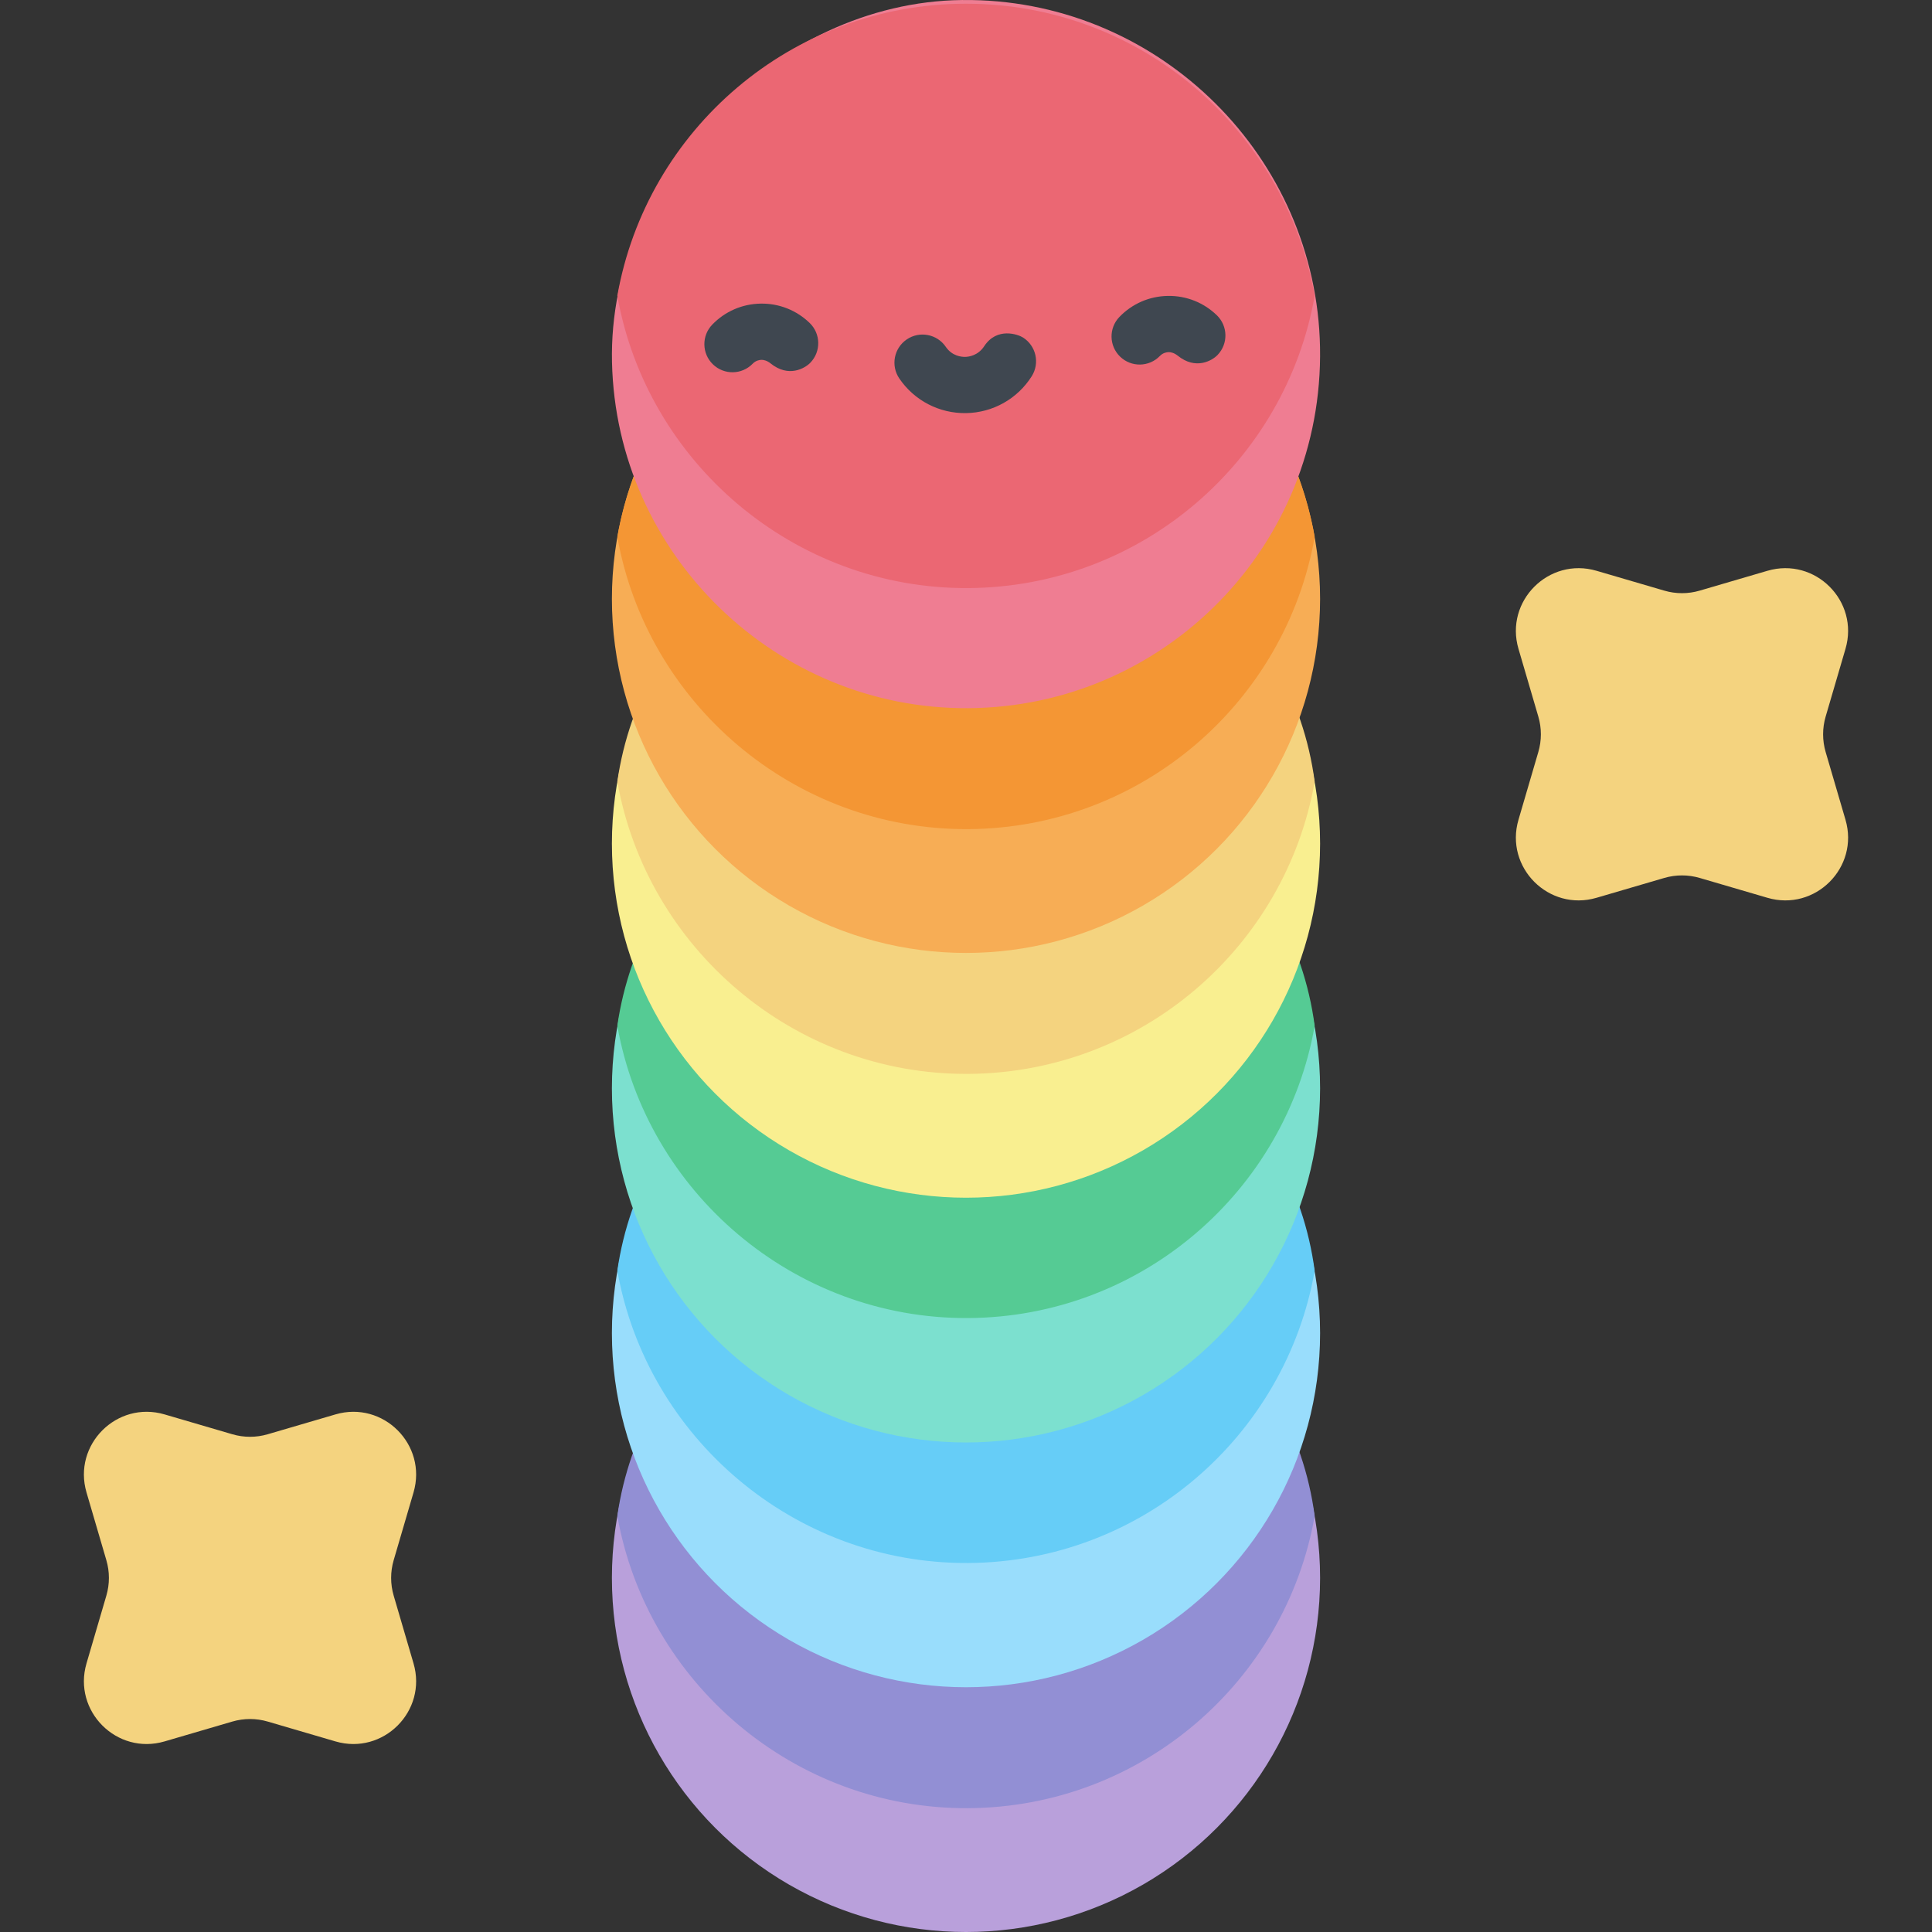 <svg id="Layer_1" enable-background="new 0 0 511 511" height="512" viewBox="0 0 511 511" width="512" xmlns="http://www.w3.org/2000/svg"><rect x="0" y="0" width="511" height="511" fill="#333333" stroke="none"/><path d="m109.374 394.741-5.251 17.928c-.894 3.053-.894 6.299 0 9.352l5.251 17.928c3.697 12.621-8.021 24.338-20.642 20.642l-17.928-5.251c-3.053-.894-6.299-.894-9.352 0l-17.928 5.251c-12.621 3.697-24.338-8.021-20.642-20.642l5.251-17.928c.894-3.053.894-6.299 0-9.352l-5.251-17.928c-3.697-12.621 8.021-24.338 20.642-20.642l17.928 5.251c3.053.894 6.299.894 9.352 0l17.928-5.251c12.621-3.696 24.338 8.021 20.642 20.642z" fill="#f4d37f"/><path d="m422.269 150.968 17.928 5.251c3.053.894 6.299.894 9.352 0l17.928-5.251c12.621-3.697 24.338 8.021 20.642 20.642l-5.251 17.928c-.894 3.053-.894 6.299 0 9.352l5.251 17.928c3.697 12.621-8.021 24.338-20.642 20.642l-17.928-5.251c-3.053-.894-6.299-.894-9.352 0l-17.928 5.251c-12.621 3.697-24.338-8.021-20.642-20.642l5.251-17.928c.894-3.053.894-6.299 0-9.352l-5.251-17.928c-3.697-12.621 8.021-24.338 20.642-20.642z" fill="#f4d37f"/><circle cx="255.5" cy="417.346" fill="#b9a0db" r="93.655"/><path d="m256.075 478.251c45.886-.276 83.942-33.553 91.648-77.294-5.902-44.729-46.09-77.266-92.223-77.266-46.127 0-85.923 33.33-92.221 77.25 7.824 44.071 46.752 77.586 92.796 77.31z" fill="#928fd4"/><circle cx="255.5" cy="352.607" fill="#99ddfc" r="93.655"/><path d="m256.075 413.401c45.886-.276 83.942-33.553 91.648-77.294-5.902-44.729-46.09-77.266-92.223-77.266-46.127 0-85.923 33.33-92.221 77.25 7.824 44.071 46.752 77.587 92.796 77.31z" fill="#66cdf7"/><circle cx="255.5" cy="287.869" fill="#7ce0cf" r="93.655"/><path d="m256.075 348.615c45.886-.276 83.942-33.553 91.648-77.294-5.902-44.729-46.09-77.266-92.223-77.266-46.127 0-85.923 33.33-92.221 77.25 7.824 44.071 46.752 77.586 92.796 77.31z" fill="#55cb94"/><circle cx="255.5" cy="223.131" fill="#f9ef90" r="93.655"/><path d="m256.075 284.036c45.886-.276 83.942-33.553 91.648-77.294-5.902-44.729-46.09-77.266-92.223-77.266-46.127 0-85.923 33.33-92.221 77.25 7.824 44.071 46.752 77.587 92.796 77.31z" fill="#f4d37f"/><circle cx="255.5" cy="158.393" fill="#f7ad55" r="93.655"/><path d="m256.075 219.298c45.886-.276 83.942-33.553 91.648-77.294-7.75-43.91-46.09-77.266-92.223-77.266-46.127 0-84.464 33.348-92.221 77.25 7.824 44.071 46.752 77.587 92.796 77.31z" fill="#f49634"/><path d="m254.412.006c.823-.009 1.649-.008 2.477.004 50.22.728 91.301 41.619 92.249 91.836.988 52.359-41.002 95.149-93.063 95.462-50.885.306-93.081-40.658-94.206-91.531-1.095-49.53 43.121-95.208 92.543-95.771z" fill="#ef7d92"/><path d="m256.075 155.543c45.886-.276 83.942-33.553 91.648-77.294-7.75-43.91-46.09-77.266-92.223-77.266-46.127 0-84.464 33.348-92.221 77.25 7.824 44.072 46.752 77.587 92.796 77.31z" fill="#eb6773"/><g fill="#3f4750"><path d="m260.314 91.57c-1.625 2.473-4.047 2.808-5.033 2.825-.986.016-3.458-.21-5.124-2.656-2.312-3.395-6.938-4.273-10.332-1.961-3.394 2.311-4.272 6.937-1.961 10.332 3.984 5.851 10.587 9.273 17.664 9.155s13.563-3.758 17.35-9.738c2.197-3.469 1.166-8.064-2.304-10.261-1.271-.805-6.87-2.853-10.26 2.304z"/><path d="m203.812 96.116c-.938-.759-1.864-.95-2.382-.941s-1.511.152-2.35 1.02c-2.856 2.952-7.564 3.03-10.515.175-2.953-2.855-3.031-7.563-.176-10.515 3.383-3.498 7.927-5.469 12.793-5.55s9.473 1.738 12.97 5.121c2.952 2.856 3.03 7.564.174 10.515-1.427 1.476-5.755 4.025-10.514.175z"/><path d="m311.508 94.078c-.938-.759-1.864-.95-2.382-.941s-1.511.152-2.35 1.02c-2.856 2.952-7.564 3.03-10.515.175-2.953-2.855-3.031-7.563-.176-10.515 3.383-3.498 7.927-5.469 12.793-5.55s9.473 1.738 12.97 5.121c2.952 2.856 3.03 7.564.174 10.515-1.426 1.476-5.755 4.025-10.514.175z"/></g></svg>